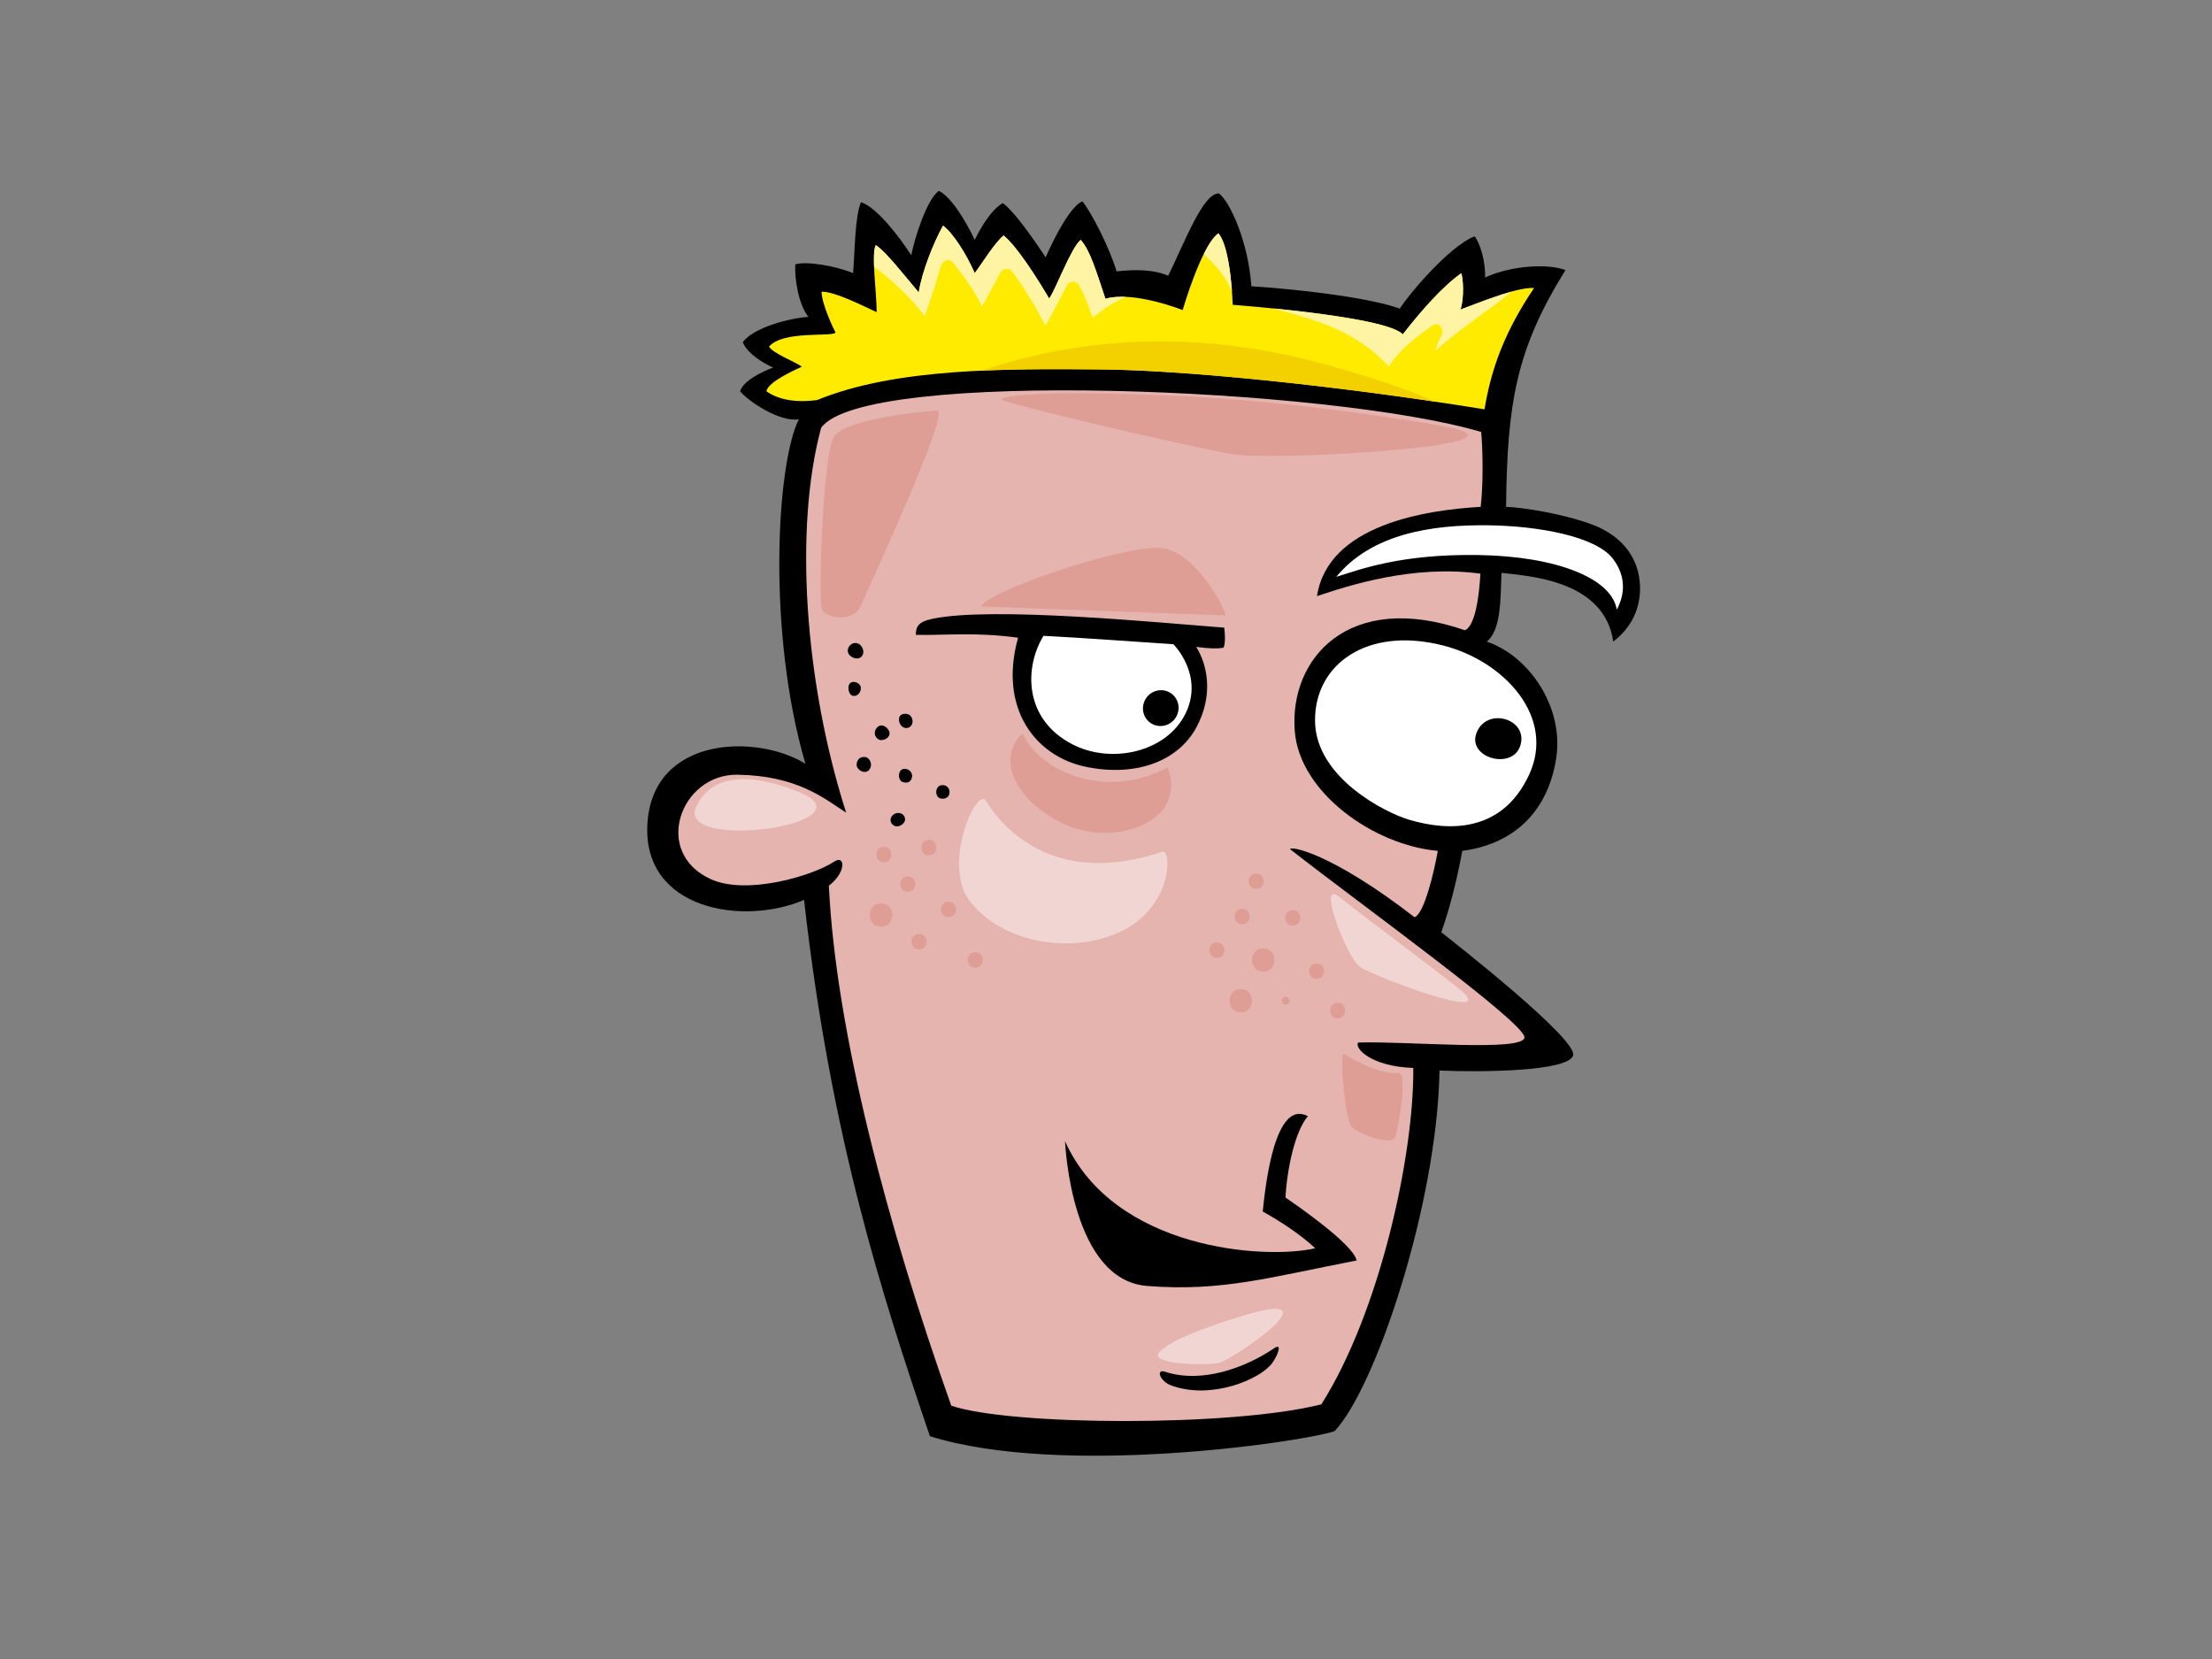 <?xml version="1.0" encoding="utf-8"?>
<!-- Generator: Adobe Illustrator 17.0.0, SVG Export Plug-In . SVG Version: 6.00 Build 0)  -->
<!DOCTYPE svg PUBLIC "-//W3C//DTD SVG 1.1//EN" "http://www.w3.org/Graphics/SVG/1.1/DTD/svg11.dtd">
<svg version="1.1" id="Layer_1" xmlns="http://www.w3.org/2000/svg" xmlns:xlink="http://www.w3.org/1999/xlink" x="0px" y="0px"
	 width="800px" height="600px" viewBox="0 0 800 600" enable-background="new 0 0 800 600" xml:space="preserve">
<rect x="0" y="0" width="800" height="600" fill="#808080" stroke="none"/>
<g>
	<path d="M533.292,85.483c1.9,2.18,4.027,9.03,3.799,14.882c9.68-4.466,23.109-5.064,29.081-2.667
		c-17.88,28.69-21.068,48.158-21.481,85.608c5.664,0.203,19.188,2.219,30.074,6.014c13.613,4.747,18.028,14.175,18.361,22.479
		c0.331,8.291-3.213,15.296-9.662,20.228c-3.268-22.129-30.112-23.636-40.432-24.839c-0.354,9.763-0.159,20.6-5.305,24.872
		c15.156,5.107,28.107,23.651,25.043,42.481c-3.338,20.522-16.813,30.965-33.908,33.185c-2.242,11.994-4.771,21.4-7.598,29.437
		c4.705,3.714,49.688,38.937,47.66,44.623c-2.035,5.676-32.294,6.047-48.292,5.398c-0.955,49.069-23.43,115.236-37.993,130.434
		c-12.159,4.009-98.843,16.709-146.329,1.797c-17.375-51.217-35.764-107.747-45.512-193.959
		c-22.158,9.496-58.279,3.497-56.668-27.224c1.691-32.245,39.745-32.841,57.164-22.001c-13.934-47.612-10.453-108.394-2.396-124.584
		c-7.04,1.114-18.511-6.718-21.211-10.128c1.269-4.747,11.905-8.582,11.905-8.582s-8.739-3.761-10.952-9.15
		c3.796-5.38,17.159-8.788,23.739-9.175c-3.733-4.684-5.064-14.246-4.748-19c4.117-1.262,14.62,0.573,20.895,3.168
		c0.689-8.292,0.633-20.26,2.846-25.641c5.387,1.584,13.615,12.028,18.204,19.194c1.112-5.897,5.542-20.144,9.973-23.312
		c4.434,2.217,9.496,10.449,12.979,17.729c1.899-3.801,5.699-10.766,10.133-13.294c5.188,3.623,15.51,19.626,15.51,19.626
		s7.736-18.054,13.295-20.26c3.276,4.036,9.8,16.694,12.35,25.324c7.121-0.792,13.613-0.633,18.677,1.584
		c6.111-12.394,12.655-30.001,18.359-29.759c4.09,3.009,10.695,17.954,11.713,33.556c14.882,0.949,41.788,3.801,53.707,8.095
		C508.792,107.383,523.853,89.171,533.292,85.483z"/>
	<path fill="#E5B4AE" d="M266.737,280.183c21.532,0.332,31.339,8.549,39.286,13.744c-15.222-47.639-18.756-103.324-9.057-139.18
		c15.098-21.627,184.765-14.579,238.727,1.488c0.606,6.542,0.766,19.155-0.181,27.071c-19.494,1.132-55.228,6.322-59.202,32.29
		c11.398-3.797,34.648-11.456,59.104-8.123c-0.117,0.777-0.688,18.332-5.603,20.467c-42.102-14.557-63.578,10.298-61.547,36.419
		c1.714,22.391,28.749,41.362,51.735,43.367c-1.269,7.281-4.865,22.793-8.42,23.996c-30.205-23.368-44.973-25.865-45.004-24.602
		c25.811,20.172,84.765,62.654,84.765,68.035c0,5.38-42.577,1.304-60.153,1.895c-1.406,2.027,4.617,8.658,19.944,9.182
		c0.305,31.519-12.13,88.368-33.244,121.661c-32.253,8.21-112.753,7.742-133.847,0.482c-23.221-65.336-41.774-135.695-44.27-188.058
		c6.451-4.921,5.79-11.197,2.108-8.79c-8.228,5.382-31.843,12.259-44.708,6.478C235.713,308.36,246.16,279.867,266.737,280.183z"/>
	<path d="M490.621,455.878c-1.038-5.881-22.532-20.575-25.711-22.788c0.588-10.537,3.481-24.063,8.109-29.399
		c-11.779-6.297-15.251,23.887-16.337,34.463c6.172,3.439,13.524,8.182,18.993,13.294c-17.747,4.178-72.726,0.787-90.506-38.722
		c0.141,1.77,2.398,50.148,29.632,52.35C442.036,467.277,460.168,461.712,490.621,455.878z"/>
	<path fill="#FFFFFF" d="M509.689,296.495c14.323,4.213,33.524,4.714,43.292-16.219c9.781-20.922-8.894-41.158-31.006-46.814
		c-27.58-7.061-46.587,6.828-46.378,27.313C475.818,281.271,501.093,293.96,509.689,296.495z"/>
	<path d="M549.913,269.437c2.7-9.415-11.95-13.847-15.817-4.603C530.222,274.071,547.216,278.841,549.913,269.437z"/>
	<path fill="#FFFFFF" d="M583.364,202.119c-6.198-8.216-27.315-11.908-44.891-12.136c-21.008-0.292-42.434,3.149-55.199,18.647
		c8.231-2.528,23.116-8.366,51.515-7.893c28.397,0.469,48.135,8.495,49.946,19.757C586.161,217.812,589.585,210.317,583.364,202.119
		z"/>
	<path fill="#FFEB00" d="M554.82,104.16c-5.066-0.317-14.695,3.218-26.61,7.795c0.834-2.415,1.405-8.237,0.335-13.176
		c-6.734,4.735-14.566,13.612-21.213,22.162c-6.015-6.649-61.509-10.695-61.509-10.695s-0.541-20.332-5.169-25.865
		c-6.132,4.271-12.931,27.76-12.931,27.76s-17.668-7.059-27.924-4.086c-3.267-9.592-5.457-17.465-8.966-21.305
		c-3.485,2.847-9.341,18.687-11.397,21.212c-4.277-7.275-11.671-18.927-16.463-22.795c-3.167,2.535-7.596,9.816-10.448,13.613
		c-3.129-7.091-7.912-14.562-11.472-17.169c-3.248,5.877-7.521,16.219-8.788,24.135c-5.383-6.332-11.713-14.564-15.51-17.092
		c-1.733,3.09,0.314,17.409,0.309,24.243c-5.518-2.55-15.19-7.469-19.925-7.402c-0.012,4.364,4.383,13.591,5.052,14.815
		c-1.504,1.634-19.056-0.876-24.061,5.063c1.584,2.534,8.982,5.221,11.866,7.226c-2.686,1.324-12.182,5.436-12.817,8.92
		c3.904,2.727,9.725,4.295,18.363,3.164c28.491-11.712,68.909-11.357,102.569-11.077c28.639,0.235,82.835,5.369,138.784,14.436
		C539.309,133.284,544.244,119.858,554.82,104.16z"/>
	<path fill="#F3D100" d="M385.169,126.403c28.486-4.906,57.516-3.555,85.62,3.234c13.201,3.191,26.149,7.14,38.907,11.798
		c3.19,1.164,6.443,2.536,9.728,3.895c-49.527-7.367-95.666-11.52-121.309-11.727c-13.745-0.116-28.617-0.226-43.343,0.462
		C364.7,130.8,374.831,128.185,385.169,126.403z"/>
	<path fill="#FFF4A3" d="M546.795,105.433c-2.279,1.73-4.247,3.403-5.453,4.282c-7.469,5.424-15.138,10.947-22.204,17.017
		c0.525-1.946,1.291-3.829,2.307-5.643c0.925-2.022-1.147-4.965-3.389-3.393c-6.099,4.288-11.829,8.692-15.801,14.885
		c-6.844-7.625-15.571-12.736-25.388-16.163c-5.408-1.878-10.889-3.446-16.419-4.877c16.887,1.693,42.875,4.966,46.885,9.401
		c6.647-8.55,14.479-17.427,21.213-22.162c1.07,4.938,0.499,10.761-0.335,13.176C535.419,109.186,541.766,106.815,546.795,105.433z"
		/>
	<path fill="#FFF4A3" d="M395.138,114.878c-1.347-4.06-2.858-7.96-4.928-11.777c-0.869-1.606-3.41-1.618-4.279,0
		c-2.63,4.91-5.08,9.892-7.814,14.732c-3.652-6.922-7.448-13.651-12.297-19.878c-0.986-1.267-3.181-0.769-3.89,0.503
		c-2.295,4.113-4.518,8.269-6.767,12.411c-2.68-5.833-6.525-10.871-10.632-16.012c-1.22-1.523-3.652-0.527-4.141,1.095
		c-1.845,6.182-3.727,12.317-5.987,18.336c-5.267-6.99-11.519-12.718-18.283-17.867c-0.138-3.568-0.047-6.549,0.639-7.768
		c3.797,2.528,10.126,10.761,15.51,17.092c1.267-7.915,5.54-18.257,8.788-24.135c3.56,2.607,8.343,10.078,11.472,17.169
		c2.851-3.797,7.28-11.078,10.448-13.613c4.792,3.868,12.185,15.52,16.463,22.795c2.056-2.524,7.912-18.365,11.397-21.212
		c3.509,3.84,5.699,11.713,8.966,21.305c2.204-0.64,4.752-0.797,7.39-0.677C402.956,109.138,398.982,111.844,395.138,114.878z"/>
	<path fill="#FFF4A3" d="M435.361,91.875c1.701-3.408,3.523-6.259,5.294-7.494c3.19,3.812,4.434,14.601,4.898,20.974
		C443.343,100.31,439.703,95.758,435.361,91.875z"/>
	<path d="M392.733,277.327c18.363,3.801,33.48-2.234,39.945-14.247c6.469-12.001,3.813-22.991-0.054-29.119
		c5.063,0.632,7.2,0.688,9.814,0.316c0.869-1.212,0.571-5.817,0.316-7.28c-23.19-1.753-84-7.778-105.597-3.185
		c-5.338,1.123-5.877,3.025-5.937,5.785c9.113,0.29,21.396-1.126,36.982,1.043C361.077,256.115,374.372,273.531,392.733,277.327z"/>
	<path fill="#FFFFFF" d="M387.779,269.161c14.189,7.362,34.141,2.868,40.977-11.085c6.83-13.946-4.364-25.066-4.364-25.066
		s-32.042-2.284-46.995-3.055C370.467,241.259,370.132,260,387.779,269.161z"/>
	<path d="M343.307,287.218c0.557-2.025-1.026-3.561-2.883-3.227c-1.851,0.334-2.33,2.714-1.302,4.129
		C339.948,289.252,342.749,289.245,343.307,287.218z"/>
	<path d="M327.166,297.118c0.633-1.372-0.504-3.268-2.572-3.088c-2.07,0.169-3.335,2.519-1.858,4.086
		C324.201,299.685,326.517,298.489,327.166,297.118z"/>
	<path d="M329.865,280.938c0.318-1.804-1.801-3.415-3.508-2.721c-1.705,0.704-1.642,4.08,0.164,4.631
		C328.319,283.406,329.546,282.747,329.865,280.938z"/>
	<path d="M329.59,259.279c-0.998-1.656-3.928-1.427-4.354,0.168c-0.517,1.929,0.89,4.033,2.764,3.846
		C329.881,263.119,330.598,260.923,329.59,259.279z"/>
	<path d="M314.319,278.451c1.508-1.775,0.304-4.511-1.478-4.669c-1.77-0.161-2.956,0.91-3.035,2.762
		C309.737,278.381,312.799,280.238,314.319,278.451z"/>
	<path d="M321.701,264.971c-0.213-1.632-2.834-3.868-4.602-1.732c-1.768,2.151,0.07,4.468,1.581,4.437
		C320.188,267.658,321.915,266.598,321.701,264.971z"/>
	<path d="M311.307,248.53c-0.215-1.634-2.946-2.613-3.982-1.302c-1.035,1.317-0.332,4.377,1.354,4.468
		C310.368,251.795,311.518,250.151,311.307,248.53z"/>
	<path d="M311.63,237.406c1.389-1.595,0.19-4.32-1.649-4.784c-1.834-0.481-3.736,1.294-3.323,3.212
		C307.088,237.739,310.248,239.001,311.63,237.406z"/>
	<path fill="#F0D5D2" d="M420.277,308.064c-34.544,11.684-54.869-4.063-63.626-18.371c-3.467-5.659-15.963,23.013-6.02,36.08
		c11.081,14.563,34.92,19.545,53.283,11.772C424.345,328.898,423.924,306.83,420.277,308.064z"/>
	<path fill="#DE9D95" d="M421.226,291.89c-4.673,7.396-21.617,13.924-38.385,5.129c-16.756-8.806-22.115-23.364-13.035-31.694
		c7.416,15.486,32.424,23.403,52.373,12.235C422.179,277.561,425.9,284.501,421.226,291.89z"/>
	<path fill="#DE9D95" d="M505.839,388.105c-7.057,0.344-14.969-4.085-19.719-6.93c-1.954-1.176,0.44,23.783,2.598,26.254
		c2.15,2.473,14.789,7.373,15.944,3.691C505.823,407.433,509.176,387.942,505.839,388.105z"/>
	<path fill="#DE9D95" d="M311.197,219.326c-2.352,5.766-12.983,4.517-14.054,0.644c-1.064-3.883,0.304-55.974,4.661-62.267
		c4.246-6.135,31.88-8.975,37.115-9.22C344.157,148.214,313.097,214.677,311.197,219.326z"/>
	<path fill="#DE9D95" d="M443.072,222.559c1.246,0.007-10.133-23.423-23.427-24.374c-13.299-0.95-61.352,15.055-64.845,21.152
		C354.8,219.338,441.823,222.555,443.072,222.559z"/>
	<path d="M416.07,261.447c2.899,2.021,6.919,1.274,8.982-1.677c2.064-2.961,1.387-6.991-1.517-9.012
		c-2.897-2.034-6.919-1.278-8.989,1.676C412.494,255.384,413.166,259.416,416.07,261.447z"/>
	<path fill="#F0D5D2" d="M527.991,357.855c-5.799-4.836-35.565-26.93-43.694-33.534c-8.128-6.605,2.544,21.849,7.624,25.406
		C497.002,353.282,543.235,370.561,527.991,357.855z"/>
	<path fill="#F0D5D2" d="M446.822,476.675c-10.917,3.501-22.869,7.621-27.439,12.194c-4.574,4.57,16.26,5.078,21.34,4.063
		C445.802,491.916,486.454,463.976,446.822,476.675z"/>
	<path fill="#DE9D95" d="M454.322,315.935c3.605,0,3.605,5.595,0,5.595C450.716,321.53,450.716,315.935,454.322,315.935z"/>
	<path fill="#DE9D95" d="M467.531,329.149c3.609,0,3.609,5.594,0,5.594C463.922,334.743,463.922,329.149,467.531,329.149z"/>
	<path fill="#DE9D95" d="M449.243,328.642c3.605,0,3.605,5.594,0,5.594C445.632,334.236,445.632,328.642,449.243,328.642z"/>
	<path fill="#DE9D95" d="M456.86,342.992c5.413,0,5.413,8.389,0,8.389C451.45,351.381,451.45,342.992,456.86,342.992z"/>
	<path fill="#DE9D95" d="M476.168,348.454c3.609,0,3.609,5.593,0,5.593C472.562,354.047,472.562,348.454,476.168,348.454z"/>
	<path fill="#DE9D95" d="M464.99,360.521c1.802,0,1.802,2.797,0,2.797C463.187,363.318,463.187,360.521,464.99,360.521z"/>
	<path fill="#DE9D95" d="M448.735,357.724c5.41,0,5.41,8.39,0,8.39C443.324,366.114,443.324,357.724,448.735,357.724z"/>
	<path fill="#DE9D95" d="M440.095,340.834c3.607,0,3.607,5.595,0,5.595C436.485,346.428,436.485,340.834,440.095,340.834z"/>
	<path fill="#DE9D95" d="M483.789,362.678c3.609,0,3.609,5.596,0,5.596C480.18,368.273,480.18,362.678,483.789,362.678z"/>
	<path fill="#DE9D95" d="M335.936,303.744c3.61,0,3.61,5.594,0,5.594C332.331,309.337,332.331,303.744,335.936,303.744z"/>
	<path fill="#DE9D95" d="M319.68,306.285c3.612,0,3.612,5.593,0,5.593C316.073,311.877,316.073,306.285,319.68,306.285z"/>
	<path fill="#DE9D95" d="M328.319,316.951c3.605,0,3.605,5.594,0,5.594C324.709,322.546,324.709,316.951,328.319,316.951z"/>
	<path fill="#DE9D95" d="M343.054,326.101c3.605,0,3.605,5.595,0,5.595C339.444,331.696,339.444,326.101,343.054,326.101z"/>
	<path fill="#DE9D95" d="M318.666,326.736c5.411,0,5.411,8.39,0,8.39C313.255,335.126,313.255,326.736,318.666,326.736z"/>
	<path fill="#DE9D95" d="M332.382,337.785c3.607,0,3.607,5.594,0,5.594C328.775,343.38,328.775,337.785,332.382,337.785z"/>
	<path fill="#DE9D95" d="M352.704,344.389c3.609,0,3.609,5.594,0,5.594C349.097,349.983,349.097,344.389,352.704,344.389z"/>
	<path fill="#DE9D95" d="M522.789,154.289c-7.383-1.415-53.808-9.291-99.488-11.226c-45.681-1.939-59.23,0-61.163,1.159
		c-1.939,1.162,69.677,17.807,84.389,20.13C461.236,166.679,559.178,161.253,522.789,154.289z"/>
	<path fill="#F0D5D2" d="M288.583,286.296c-6.132-2.486-29.034-11.224-36.777,5.418C244.066,308.36,317.231,297.91,288.583,286.296z
		"/>
	<path d="M421.368,496.106c13.185,4.342,28.882-1.327,39.485-8.517c2.995-2.027,1.346,2.529-0.776,5.419
		c-4.254,5.807-21.811,13.321-36.356,8.117C419.429,499.591,417.928,494.975,421.368,496.106z"/>
</g>
</svg>
